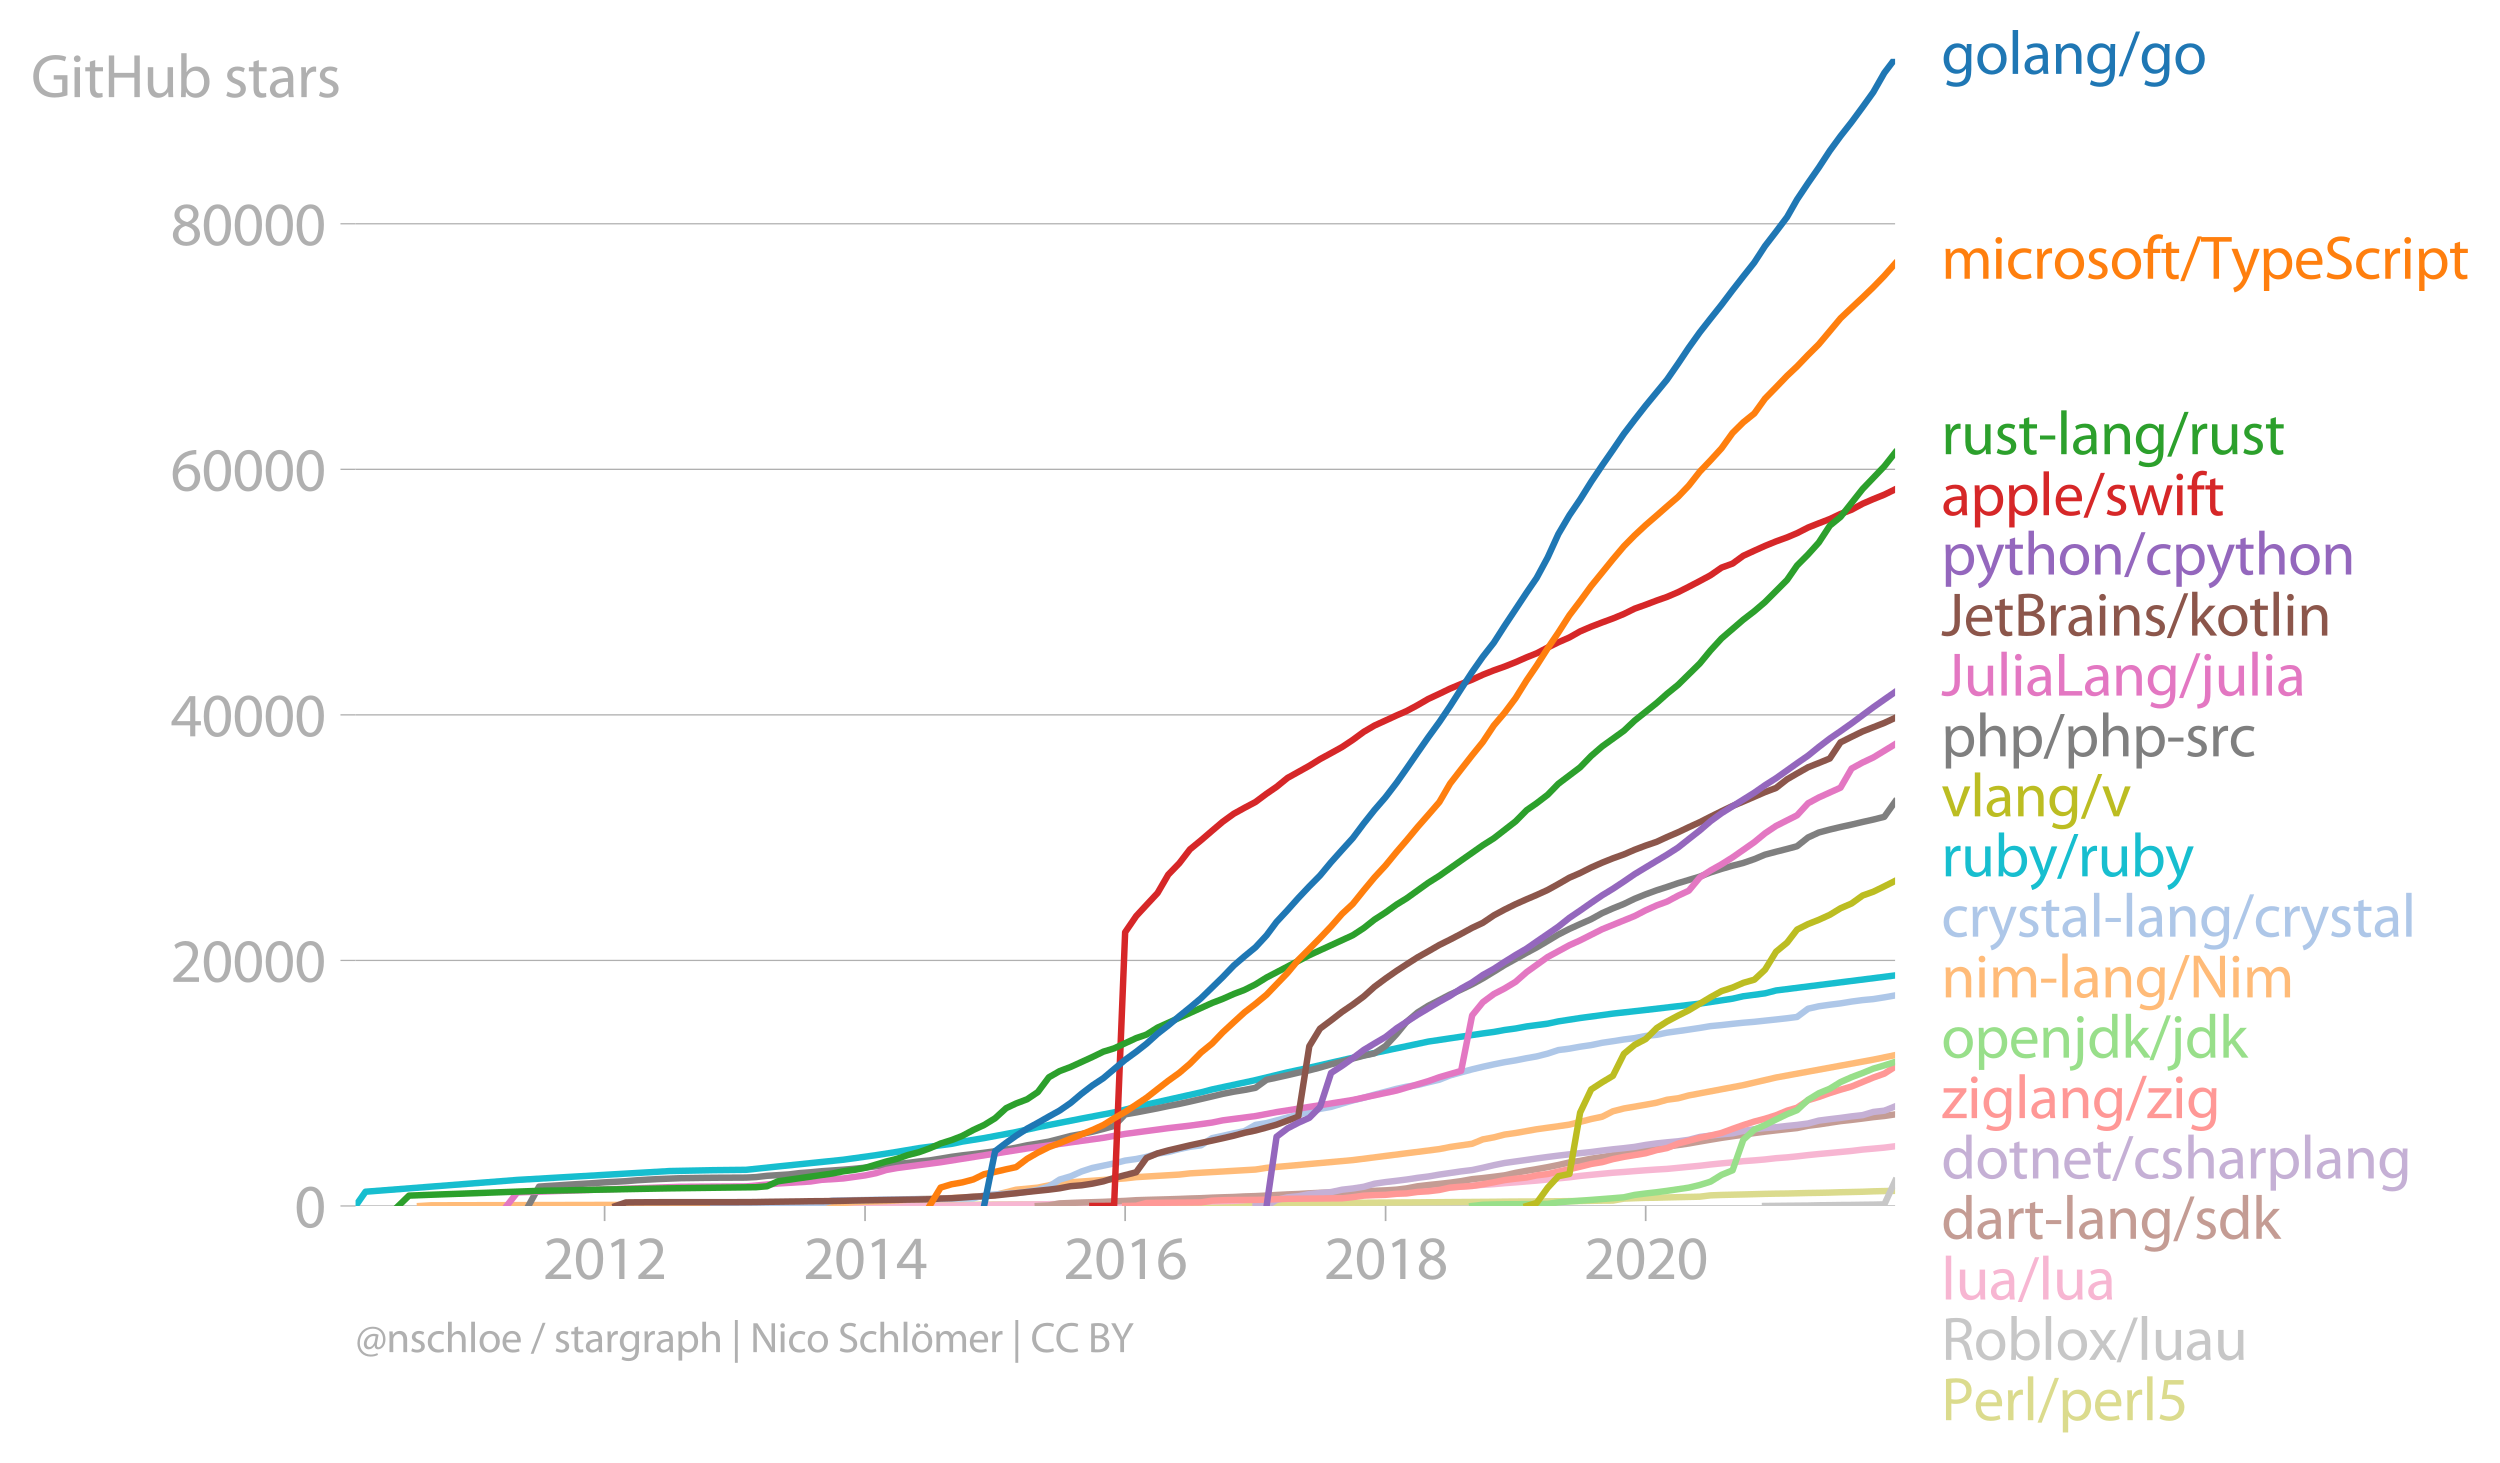 <svg xmlns:xlink="http://www.w3.org/1999/xlink" width="773.218" height="452.548" viewBox="0 0 579.914 339.411" xmlns="http://www.w3.org/2000/svg"><defs><style>*{stroke-linejoin:round;stroke-linecap:butt}</style></defs><g id="figure_1"><path d="M0 339.411h579.914V0H0v339.411z" style="fill:none" id="patch_1"/><g id="axes_1"><path d="M82.476 279.745h357.12V13.633H82.476v266.112z" style="fill:none" id="patch_2"/><g id="matplotlib.axis_1"><g id="xtick_1"><g id="line2d_1"><defs><path id="m23259a6dbc" d="M0 0v3.5" style="stroke:#b0b0b0;stroke-width:.4"/></defs><use xlink:href="#m23259a6dbc" x="140.247" y="279.745" style="fill:#b0b0b0;stroke:#b0b0b0;stroke-width:.4"/></g><g style="fill:#b0b0b0" transform="matrix(.14 0 0 -.14 125.884 296.685)" id="text_1"><defs><path id="MyriadPro-Regular-32" d="M2944 0v467H1075v13l333 307c877 845 1434 1466 1434 2234 0 595-378 1209-1274 1209-480 0-890-179-1178-422l180-397c192 160 505 352 883 352 621 0 825-390 825-813-6-627-486-1164-1548-2176L288 346V0h2656z" transform="scale(.016)"/><path id="MyriadPro-Regular-30" d="M1677 4230c-845 0-1447-768-1447-2163C243 691 794-70 1606-70c922 0 1447 780 1447 2195 0 1325-499 2105-1376 2105zm-32-435c582 0 845-672 845-1696 0-1062-276-1734-852-1734-512 0-844 614-844 1696 0 1133 358 1734 851 1734z" transform="scale(.016)"/><path id="MyriadPro-Regular-31" d="M1510 0h544v4160h-480l-908-486 108-429 724 390h12V0z" transform="scale(.016)"/></defs><use xlink:href="#MyriadPro-Regular-32"/><use xlink:href="#MyriadPro-Regular-30" x="51.3"/><use xlink:href="#MyriadPro-Regular-31" x="102.6"/><use xlink:href="#MyriadPro-Regular-32" x="153.9"/></g></g><g id="xtick_2"><use xlink:href="#m23259a6dbc" x="200.662" y="279.745" style="fill:#b0b0b0;stroke:#b0b0b0;stroke-width:.4" id="line2d_2"/><g style="fill:#b0b0b0" transform="matrix(.14 0 0 -.14 186.3 296.685)" id="text_2"><defs><path id="MyriadPro-Regular-34" d="M2560 0v1133h582v441h-582v2586h-608L96 1504v-371h1933V0h531zM666 1574v13l1017 1415c115 192 218 371 346 614h19c-13-218-19-435-19-653V1574H666z" transform="scale(.016)"/></defs><use xlink:href="#MyriadPro-Regular-32"/><use xlink:href="#MyriadPro-Regular-30" x="51.3"/><use xlink:href="#MyriadPro-Regular-31" x="102.6"/><use xlink:href="#MyriadPro-Regular-34" x="153.9"/></g></g><g id="xtick_3"><use xlink:href="#m23259a6dbc" x="260.995" y="279.745" style="fill:#b0b0b0;stroke:#b0b0b0;stroke-width:.4" id="line2d_3"/><g style="fill:#b0b0b0" transform="matrix(.14 0 0 -.14 246.632 296.685)" id="text_3"><defs><path id="MyriadPro-Regular-36" d="M2662 4224c-102 0-243-6-409-32-525-64-986-275-1331-614-410-410-704-1056-704-1876C218 621 800-70 1690-70c864 0 1382 704 1382 1465 0 813-518 1344-1254 1344-461 0-807-217-1005-480h-19c96 685 563 1331 1446 1479 160 25 307 32 422 25v461zM1690 365c-589 0-903 505-916 1190 0 103 26 186 64 250 154 301 468 512 807 512 518 0 857-359 857-954s-326-998-806-998h-6z" transform="scale(.016)"/></defs><use xlink:href="#MyriadPro-Regular-32"/><use xlink:href="#MyriadPro-Regular-30" x="51.3"/><use xlink:href="#MyriadPro-Regular-31" x="102.6"/><use xlink:href="#MyriadPro-Regular-36" x="153.9"/></g></g><g id="xtick_4"><use xlink:href="#m23259a6dbc" x="321.41" y="279.745" style="fill:#b0b0b0;stroke:#b0b0b0;stroke-width:.4" id="line2d_4"/><g style="fill:#b0b0b0" transform="matrix(.14 0 0 -.14 307.047 296.685)" id="text_4"><defs><path id="MyriadPro-Regular-38" d="M1062 2170c-512-218-825-589-825-1114C237 448 762-70 1632-70c794 0 1414 486 1414 1209 0 506-320 871-838 1075v20c512 243 685 620 685 972 0 519-403 1024-1210 1024-729 0-1286-448-1286-1107 0-358 198-717 659-934l6-19zm583-1831c-531 0-851 371-832 794 0 397 262 717 749 857 563-160 915-403 915-908 0-423-327-743-832-743zm6 3488c506 0 704-345 704-678 0-378-275-634-633-755-480 128-794 352-794 768 0 358 256 665 723 665z" transform="scale(.016)"/></defs><use xlink:href="#MyriadPro-Regular-32"/><use xlink:href="#MyriadPro-Regular-30" x="51.3"/><use xlink:href="#MyriadPro-Regular-31" x="102.6"/><use xlink:href="#MyriadPro-Regular-38" x="153.9"/></g></g><g id="xtick_5"><use xlink:href="#m23259a6dbc" x="381.743" y="279.745" style="fill:#b0b0b0;stroke:#b0b0b0;stroke-width:.4" id="line2d_5"/><g style="fill:#b0b0b0" transform="matrix(.14 0 0 -.14 367.38 296.685)" id="text_5"><use xlink:href="#MyriadPro-Regular-32"/><use xlink:href="#MyriadPro-Regular-30" x="51.3"/><use xlink:href="#MyriadPro-Regular-32" x="102.6"/><use xlink:href="#MyriadPro-Regular-30" x="153.9"/></g></g></g><g id="matplotlib.axis_2"><g id="ytick_1"><path d="M82.476 279.745h357.12" clip-path="url(#pd5b110e4cf)" style="fill:none;stroke:#b0b0b0;stroke-width:.3;stroke-linecap:square" id="line2d_6"/><g id="line2d_7"><defs><path id="m73205bfef0" d="M0 0h-3.5" style="stroke:#b0b0b0;stroke-width:.3"/></defs><use xlink:href="#m73205bfef0" x="82.476" y="279.745" style="fill:#b0b0b0;stroke:#b0b0b0;stroke-width:.3"/></g><use xlink:href="#MyriadPro-Regular-30" style="fill:#b0b0b0" transform="matrix(.14 0 0 -.14 68.295 284.715)" id="text_6"/></g><g id="ytick_2"><path d="M82.476 222.786h357.12" clip-path="url(#pd5b110e4cf)" style="fill:none;stroke:#b0b0b0;stroke-width:.3;stroke-linecap:square" id="line2d_8"/><use xlink:href="#m73205bfef0" x="82.476" y="222.786" style="fill:#b0b0b0;stroke:#b0b0b0;stroke-width:.3" id="line2d_9"/><g style="fill:#b0b0b0" transform="matrix(.14 0 0 -.14 39.568 227.756)" id="text_7"><use xlink:href="#MyriadPro-Regular-32"/><use xlink:href="#MyriadPro-Regular-30" x="51.3"/><use xlink:href="#MyriadPro-Regular-30" x="102.6"/><use xlink:href="#MyriadPro-Regular-30" x="153.9"/><use xlink:href="#MyriadPro-Regular-30" x="205.2"/></g></g><g id="ytick_3"><path d="M82.476 165.826h357.12" clip-path="url(#pd5b110e4cf)" style="fill:none;stroke:#b0b0b0;stroke-width:.3;stroke-linecap:square" id="line2d_10"/><use xlink:href="#m73205bfef0" x="82.476" y="165.826" style="fill:#b0b0b0;stroke:#b0b0b0;stroke-width:.3" id="line2d_11"/><g style="fill:#b0b0b0" transform="matrix(.14 0 0 -.14 39.568 170.796)" id="text_8"><use xlink:href="#MyriadPro-Regular-34"/><use xlink:href="#MyriadPro-Regular-30" x="51.3"/><use xlink:href="#MyriadPro-Regular-30" x="102.6"/><use xlink:href="#MyriadPro-Regular-30" x="153.9"/><use xlink:href="#MyriadPro-Regular-30" x="205.2"/></g></g><g id="ytick_4"><path d="M82.476 108.867h357.12" clip-path="url(#pd5b110e4cf)" style="fill:none;stroke:#b0b0b0;stroke-width:.3;stroke-linecap:square" id="line2d_12"/><use xlink:href="#m73205bfef0" x="82.476" y="108.867" style="fill:#b0b0b0;stroke:#b0b0b0;stroke-width:.3" id="line2d_13"/><g style="fill:#b0b0b0" transform="matrix(.14 0 0 -.14 39.568 113.837)" id="text_9"><use xlink:href="#MyriadPro-Regular-36"/><use xlink:href="#MyriadPro-Regular-30" x="51.3"/><use xlink:href="#MyriadPro-Regular-30" x="102.6"/><use xlink:href="#MyriadPro-Regular-30" x="153.9"/><use xlink:href="#MyriadPro-Regular-30" x="205.2"/></g></g><g id="ytick_5"><path d="M82.476 51.907h357.12" clip-path="url(#pd5b110e4cf)" style="fill:none;stroke:#b0b0b0;stroke-width:.3;stroke-linecap:square" id="line2d_14"/><use xlink:href="#m73205bfef0" x="82.476" y="51.907" style="fill:#b0b0b0;stroke:#b0b0b0;stroke-width:.3" id="line2d_15"/><g style="fill:#b0b0b0" transform="matrix(.14 0 0 -.14 39.568 56.877)" id="text_10"><use xlink:href="#MyriadPro-Regular-38"/><use xlink:href="#MyriadPro-Regular-30" x="51.3"/><use xlink:href="#MyriadPro-Regular-30" x="102.6"/><use xlink:href="#MyriadPro-Regular-30" x="153.9"/><use xlink:href="#MyriadPro-Regular-30" x="205.2"/></g></g><g style="fill:#b0b0b0" transform="matrix(.14 0 0 -.14 7.2 22.525)" id="text_11"><defs><path id="MyriadPro-Regular-47" d="M3770 2266H2349v-448h877V531c-128-64-378-115-743-115-1005 0-1664 646-1664 1741 0 1081 685 1734 1735 1734 435 0 723-83 953-185l135 454c-186 90-576 198-1076 198-1446 0-2329-940-2336-2227 0-672 231-1248 602-1606 422-403 960-570 1613-570 582 0 1075 147 1325 237v2074z" transform="scale(.016)"/><path id="MyriadPro-Regular-69" d="M1030 0v3098H467V0h563zM749 4320c-205 0-352-154-352-352 0-192 141-346 339-346 224 0 365 154 358 346 0 198-134 352-345 352z" transform="scale(.016)"/><path id="MyriadPro-Regular-74" d="M595 3667v-569H115v-429h480V979c0-365 58-640 218-806C947 19 1158-70 1421-70c217 0 390 38 499 83l-26 422c-83-25-172-38-326-38-314 0-422 217-422 601v1671h806v429h-806v742l-551-173z" transform="scale(.016)"/><path id="MyriadPro-Regular-48" d="M486 4314V0h557v2022h2087V0h563v4314h-563V2509H1043v1805H486z" transform="scale(.016)"/><path id="MyriadPro-Regular-75" d="M3059 3098h-563V1197c0-103-19-205-51-288-103-250-365-512-743-512-512 0-691 397-691 985v1716H448V1286C448 198 1030-70 1517-70c550 0 877 326 1024 576h13l32-506h499c-19 243-26 525-26 845v2253z" transform="scale(.016)"/><path id="MyriadPro-Regular-62" d="M467 800c0-275-13-589-25-800h486l26 512h19c230-410 589-582 1037-582 691 0 1388 550 1388 1657 7 941-537 1581-1305 1581-499 0-858-224-1056-570h-13v1946H467V800zm557 998c0 90 19 167 32 231 115 429 474 691 858 691 601 0 921-531 921-1152 0-710-352-1190-941-1190-409 0-736 268-844 659-13 64-26 134-26 205v556z" transform="scale(.016)"/><path id="MyriadPro-Regular-73" d="M250 147C467 19 781-70 1120-70c736 0 1158 390 1158 934 0 461-275 730-812 934-404 154-589 269-589 525 0 231 185 423 518 423 288 0 512-103 634-180l141 410c-173 102-448 192-762 192-666 0-1069-410-1069-909 0-371 263-678 819-877 416-153 576-300 576-569 0-256-192-461-601-461-282 0-576 115-743 224L250 147z" transform="scale(.016)"/><path id="MyriadPro-Regular-61" d="M2643 1901c0 621-230 1267-1177 1267-391 0-762-109-1018-275l128-371c218 140 518 230 806 230 634 0 704-461 704-717v-64C890 1978 224 1568 224 819c0-448 320-889 947-889 442 0 775 217 947 460h20l44-390h512c-38 211-51 474-51 742v1159zm-544-858c0-57-13-121-32-179-89-262-345-518-749-518-288 0-531 172-531 537 0 602 698 711 1312 698v-538z" transform="scale(.016)"/><path id="MyriadPro-Regular-72" d="M467 0h557v1651c0 96 13 186 26 263 76 422 358 723 755 723 77 0 134-7 192-19v531c-51 13-96 19-160 19-378 0-717-262-858-678h-25l-20 608H442c19-288 25-602 25-967V0z" transform="scale(.016)"/></defs><use xlink:href="#MyriadPro-Regular-47"/><use xlink:href="#MyriadPro-Regular-69" x="64.6"/><use xlink:href="#MyriadPro-Regular-74" x="88"/><use xlink:href="#MyriadPro-Regular-48" x="121.1"/><use xlink:href="#MyriadPro-Regular-75" x="186.3"/><use xlink:href="#MyriadPro-Regular-62" x="241.4"/><use xlink:href="#MyriadPro-Regular-20" x="298.3"/><use xlink:href="#MyriadPro-Regular-73" x="319.5"/><use xlink:href="#MyriadPro-Regular-74" x="359.1"/><use xlink:href="#MyriadPro-Regular-61" x="392.2"/><use xlink:href="#MyriadPro-Regular-72" x="440.4"/><use xlink:href="#MyriadPro-Regular-73" x="473.1"/></g></g><path d="m173.058 279.745 2.314-.025h12.645l2.562-.006h2.48l2.562-.063 2.48-.022 2.561-.003 2.562-.003 2.314-.014 2.563-.012 2.479-.005 2.562-.023 2.48-.043 2.562-.028 2.562-.026 2.479-.009 2.562-.01 2.48-.024 2.562-.005 2.562-.012 2.314-.014 2.562-.011 2.48-.015 2.561-.014 2.48-.043 2.562-.025 2.562-.014 2.48-.012 2.561-.008 2.48-.018 2.562-.022 2.562-.015 2.397-.02 2.562-.01 2.48-.012 2.561-.009 2.48-.025 2.562-.006 2.562-.02h2.48l2.561-.006 2.48-.005 2.562-.015 2.562-.005 2.314-.017 2.562-.003 2.48-.012 2.562-.008 2.48-.014 2.561-.012 2.562-.008h2.48l2.562-.012 2.48-.014 2.561-.02 2.562-.011 2.314-.015 2.563-.014 2.479-.031 2.562-.012 2.48-.025 2.562-.017 2.562-.017 2.48-.02 2.561-.017 2.48-.032 2.562-.02 2.562-.014 2.314-.008 2.562-.035 2.48-.014 2.561-.028 2.48-.015 2.562-.05 2.562-.04 2.48-.02 2.561-.454 2.48-.096 2.562-.086 2.562-.031 2.397-.066 2.562-.06 2.48-.056 2.561-.057 2.48-.305 2.562-.094 2.562-.06 2.48-.057 2.561-.065 2.48-.072 2.562-.05 2.562-.032 2.314-.054 2.562-.066 2.48-.037 2.562-.057 2.48-.08 2.561-.054 2.562-.06 2.48-.096 2.562-.063 2.48-.051" clip-path="url(#pd5b110e4cf)" style="fill:none;stroke:#dbdb8d;stroke-width:1.5;stroke-linecap:square" id="line2d_16"/><path d="m409.43 279.745 2.562-.028 2.562-.029 2.314-.02 2.562-.025 2.48-.06 2.562-.026 2.48-.037 2.561-.017 2.562-.042 2.48-.032 2.562-.057 2.48-5.41" clip-path="url(#pd5b110e4cf)" style="fill:none;stroke:#c7c7c7;stroke-width:1.5;stroke-linecap:square" id="line2d_17"/><path d="m160.413 279.745 2.48-.002h10.165l2.314-.006h10.084l2.561-.034 2.562-.006h2.48l2.562-.006 2.48-.003 2.561-.005 2.562-.003 2.314-.003 2.563-.003 2.479-.008 2.562-.003 2.48-.003 2.562-.009 2.562-.005 2.479-.009 2.562-.054 2.48-.048 2.562-.089 2.562-.017 2.314-.02 2.562-.02 2.48-.025 2.561-.032 2.48-.042 2.562-.023 2.562-.034 2.48-.012 2.561-.034 2.48-.042 2.562-.026 2.562-.097 2.397-.057 2.562-.054 2.48-.051 2.561-.066 2.48-.014 2.562-.054 2.562-.034 2.48-.054 2.561-.074 2.48-.174 2.562-.325 2.562-.185 2.314-.085 2.562-.097 2.48-.128 2.562-.097 2.48-.106 2.561-.102 2.562-.097 2.48-.134 2.562-.125 2.48-.117 2.561-.176 2.562-.228 2.314-.166 2.563-.187 2.479-.214 2.562-.2 2.48-.207 2.562-.166 2.562-.216 2.48-.188 2.561-.162 2.48-.22 2.562-.193 2.562-.225 2.314-.185 2.562-.257 2.48-.262 2.561-.247 2.48-.317 2.562-.253 2.562-.248 2.48-.236 2.561-.182 2.48-.2 2.562-.196 2.562-.174 2.397-.14 2.562-.245 2.48-.244 2.561-.237 2.48-.296 2.562-.26 2.562-.23 2.48-.282 2.561-.185 2.48-.214 2.562-.293 2.562-.19 2.314-.231 2.562-.297 2.48-.25 2.562-.234 2.48-.236 2.561-.245 2.562-.316 2.48-.217 2.562-.236 2.48-.313" clip-path="url(#pd5b110e4cf)" style="fill:none;stroke:#f7b6d2;stroke-width:1.5;stroke-linecap:square" id="line2d_18"/><g style="fill:#1f77b4" transform="matrix(.14 0 0 -.14 450.31 17.14)" id="text_12"><defs><path id="MyriadPro-Regular-67" d="M3110 2246c0 378 13 628 26 852h-493l-25-468h-13c-135 256-429 538-967 538-710 0-1395-595-1395-1645C243 666 794 13 1562 13c480 0 812 230 985 518h13V186c0-781-422-1082-998-1082-384 0-704 115-909 243l-141-429c250-166 659-256 1030-256 391 0 826 90 1127 372 301 268 441 704 441 1414v1798zm-556-928c0-96-13-204-45-300-122-359-435-576-781-576-608 0-915 505-915 1113 0 717 384 1171 921 1171 410 0 685-268 788-595 25-77 32-160 32-256v-557z" transform="scale(.016)"/><path id="MyriadPro-Regular-6f" d="M1779 3168c-857 0-1536-608-1536-1645C243 544 890-70 1728-70c749 0 1542 499 1542 1644 0 948-601 1594-1491 1594zm-13-422c666 0 928-666 928-1191 0-697-403-1203-940-1203-551 0-941 512-941 1190 0 589 288 1204 953 1204z" transform="scale(.016)"/><path id="MyriadPro-Regular-6c" d="M467 0h563v4544H467V0z" transform="scale(.016)"/><path id="MyriadPro-Regular-6e" d="M467 0h563v1862c0 96 13 192 39 263 96 313 384 576 755 576 531 0 717-416 717-915V0h563v1850c0 1062-666 1318-1094 1318-512 0-871-288-1024-582h-13l-32 512H442c19-256 25-519 25-839V0z" transform="scale(.016)"/><path id="MyriadPro-Regular-2f" d="m422-256 1792 4640h-435L-6-256h428z" transform="scale(.016)"/></defs><use xlink:href="#MyriadPro-Regular-67"/><use xlink:href="#MyriadPro-Regular-6f" x="55.9"/><use xlink:href="#MyriadPro-Regular-6c" x="110.8"/><use xlink:href="#MyriadPro-Regular-61" x="134.4"/><use xlink:href="#MyriadPro-Regular-6e" x="182.6"/><use xlink:href="#MyriadPro-Regular-67" x="238.1"/><use xlink:href="#MyriadPro-Regular-2f" x="294"/><use xlink:href="#MyriadPro-Regular-67" x="328.3"/><use xlink:href="#MyriadPro-Regular-6f" x="384.2"/></g><g style="fill:#ff7f0e" transform="matrix(.14 0 0 -.14 450.31 64.66)" id="text_13"><defs><path id="MyriadPro-Regular-6d" d="M467 0h551v1869c0 96 12 192 44 275 90 282 346 563 698 563 429 0 646-358 646-851V0h551v1914c0 102 19 204 45 281 96 275 345 512 665 512 455 0 672-358 672-953V0h551v1824c0 1075-608 1344-1018 1344-294 0-499-77-685-218-128-96-249-230-345-403h-13c-135 365-455 621-877 621-512 0-800-275-973-570h-19l-26 500H442c19-256 25-519 25-839V0z" transform="scale(.016)"/><path id="MyriadPro-Regular-63" d="M2579 538c-160-71-371-154-691-154-614 0-1075 442-1075 1158 0 647 384 1172 1094 1172 307 0 519-71 653-148l128 436c-154 76-448 160-781 160-1011 0-1664-692-1664-1645C243 570 851-70 1786-70c416 0 742 108 889 185l-96 423z" transform="scale(.016)"/><path id="MyriadPro-Regular-66" d="M1082 0v2669h748v429h-748v166c0 474 121 896 601 896 160 0 275-32 359-70l76 435c-108 45-281 89-480 89-262 0-544-83-755-288-262-249-358-646-358-1081v-147H90v-429h435V0h557z" transform="scale(.016)"/><path id="MyriadPro-Regular-54" d="M1306 0h563v3840h1318v474H-6v-474h1312V0z" transform="scale(.016)"/><path id="MyriadPro-Regular-79" d="M58 3098 1203 243c26-70 39-115 39-147s-20-77-45-134c-128-288-320-506-474-628-166-140-352-230-493-275l141-473c141 25 416 121 691 364 384 333 660 877 1063 1940l845 2208h-596l-614-1818c-77-224-141-461-198-646h-13c-51 185-128 428-199 633L672 3098H58z" transform="scale(.016)"/><path id="MyriadPro-Regular-70" d="M467-1267h557V416h13c185-307 544-486 953-486 730 0 1408 550 1408 1664 0 940-563 1574-1312 1574-505 0-870-224-1100-602h-13l-26 532H442c12-295 25-615 25-1012v-3353zm557 3059c0 77 19 160 38 230 109 423 468 698 852 698 595 0 921-531 921-1152 0-710-345-1197-941-1197-403 0-742 269-844 659-13 71-26 148-26 231v531z" transform="scale(.016)"/><path id="MyriadPro-Regular-65" d="M2957 1446c6 58 19 148 19 263 0 569-269 1459-1280 1459-902 0-1453-736-1453-1670C243 563 813-70 1766-70c493 0 832 108 1031 198l-96 403c-211-89-455-160-858-160-563 0-1049 314-1062 1075h2176zM787 1850c45 390 295 915 864 915 634 0 787-557 781-915H787z" transform="scale(.016)"/><path id="MyriadPro-Regular-53" d="M269 211C499 58 954-70 1370-70c1017 0 1510 582 1510 1248 0 633-371 985-1101 1267-595 230-857 429-857 832 0 294 224 646 812 646 391 0 679-128 820-205l153 455c-192 109-512 211-953 211-839 0-1396-499-1396-1171 0-608 436-973 1140-1223 582-224 812-454 812-857 0-435-332-736-902-736-384 0-749 128-998 281L269 211z" transform="scale(.016)"/></defs><use xlink:href="#MyriadPro-Regular-6d"/><use xlink:href="#MyriadPro-Regular-69" x="83.4"/><use xlink:href="#MyriadPro-Regular-63" x="106.8"/><use xlink:href="#MyriadPro-Regular-72" x="151.6"/><use xlink:href="#MyriadPro-Regular-6f" x="184.3"/><use xlink:href="#MyriadPro-Regular-73" x="239.2"/><use xlink:href="#MyriadPro-Regular-6f" x="278.8"/><use xlink:href="#MyriadPro-Regular-66" x="333.7"/><use xlink:href="#MyriadPro-Regular-74" x="362.9"/><use xlink:href="#MyriadPro-Regular-2f" x="396"/><use xlink:href="#MyriadPro-Regular-54" x="430.3"/><use xlink:href="#MyriadPro-Regular-79" x="480"/><use xlink:href="#MyriadPro-Regular-70" x="527.1"/><use xlink:href="#MyriadPro-Regular-65" x="584"/><use xlink:href="#MyriadPro-Regular-53" x="634.1"/><use xlink:href="#MyriadPro-Regular-63" x="683.4"/><use xlink:href="#MyriadPro-Regular-72" x="728.2"/><use xlink:href="#MyriadPro-Regular-69" x="760.9"/><use xlink:href="#MyriadPro-Regular-70" x="784.3"/><use xlink:href="#MyriadPro-Regular-74" x="841.2"/></g><g style="fill:#2ca02c" transform="matrix(.14 0 0 -.14 450.31 105.362)" id="text_14"><defs><path id="MyriadPro-Regular-2d" d="M192 1939v-416h1581v416H192z" transform="scale(.016)"/></defs><use xlink:href="#MyriadPro-Regular-72"/><use xlink:href="#MyriadPro-Regular-75" x="32.7"/><use xlink:href="#MyriadPro-Regular-73" x="87.8"/><use xlink:href="#MyriadPro-Regular-74" x="127.4"/><use xlink:href="#MyriadPro-Regular-2d" x="160.5"/><use xlink:href="#MyriadPro-Regular-6c" x="191.2"/><use xlink:href="#MyriadPro-Regular-61" x="214.8"/><use xlink:href="#MyriadPro-Regular-6e" x="263"/><use xlink:href="#MyriadPro-Regular-67" x="318.5"/><use xlink:href="#MyriadPro-Regular-2f" x="374.4"/><use xlink:href="#MyriadPro-Regular-72" x="408.7"/><use xlink:href="#MyriadPro-Regular-75" x="441.4"/><use xlink:href="#MyriadPro-Regular-73" x="496.5"/><use xlink:href="#MyriadPro-Regular-74" x="536.1"/></g><g style="fill:#d62728" transform="matrix(.14 0 0 -.14 450.31 119.516)" id="text_15"><defs><path id="MyriadPro-Regular-77" d="M115 3098 1050 0h512l499 1472c109 333 205 653 281 1024h13c77-365 167-672 275-1018L3104 0h512l998 3098h-556l-442-1556c-102-364-186-691-237-1004h-19c-70 313-160 640-275 1011l-480 1549h-474l-505-1575c-103-339-205-672-276-985h-19c-57 320-141 640-230 985L691 3098H115z" transform="scale(.016)"/></defs><use xlink:href="#MyriadPro-Regular-61"/><use xlink:href="#MyriadPro-Regular-70" x="48.2"/><use xlink:href="#MyriadPro-Regular-70" x="105.1"/><use xlink:href="#MyriadPro-Regular-6c" x="162"/><use xlink:href="#MyriadPro-Regular-65" x="185.6"/><use xlink:href="#MyriadPro-Regular-2f" x="235.7"/><use xlink:href="#MyriadPro-Regular-73" x="270"/><use xlink:href="#MyriadPro-Regular-77" x="309.6"/><use xlink:href="#MyriadPro-Regular-69" x="383.2"/><use xlink:href="#MyriadPro-Regular-66" x="406.6"/><use xlink:href="#MyriadPro-Regular-74" x="435.8"/></g><g style="fill:#9467bd" transform="matrix(.14 0 0 -.14 450.31 133.279)" id="text_16"><defs><path id="MyriadPro-Regular-68" d="M467 0h563v1869c0 109 7 192 39 269 102 307 390 563 755 563 531 0 717-423 717-922V0h563v1843c0 1069-666 1325-1082 1325-211 0-409-64-576-160-172-96-313-237-403-397h-13v1933H467V0z" transform="scale(.016)"/></defs><use xlink:href="#MyriadPro-Regular-70"/><use xlink:href="#MyriadPro-Regular-79" x="56.9"/><use xlink:href="#MyriadPro-Regular-74" x="104"/><use xlink:href="#MyriadPro-Regular-68" x="137.1"/><use xlink:href="#MyriadPro-Regular-6f" x="192.6"/><use xlink:href="#MyriadPro-Regular-6e" x="247.5"/><use xlink:href="#MyriadPro-Regular-2f" x="303"/><use xlink:href="#MyriadPro-Regular-63" x="337.3"/><use xlink:href="#MyriadPro-Regular-70" x="382.1"/><use xlink:href="#MyriadPro-Regular-79" x="439"/><use xlink:href="#MyriadPro-Regular-74" x="486.1"/><use xlink:href="#MyriadPro-Regular-68" x="519.2"/><use xlink:href="#MyriadPro-Regular-6f" x="574.7"/><use xlink:href="#MyriadPro-Regular-6e" x="629.6"/></g><g style="fill:#8c564b" transform="matrix(.14 0 0 -.14 450.31 147.44)" id="text_17"><defs><path id="MyriadPro-Regular-4a" d="M1370 1472c0-845-295-1069-794-1069-186 0-352 39-467 83L26 32C166-26 416-70 621-70c742 0 1305 352 1305 1497v2887h-556V1472z" transform="scale(.016)"/><path id="MyriadPro-Regular-42" d="M486 13c186-26 480-51 864-51 704 0 1191 128 1492 403 217 211 364 493 364 864 0 640-480 979-889 1081v13c454 167 729 531 729 947 0 340-134 596-358 762-269 218-627 314-1184 314-390 0-774-39-1018-90V13zm557 3865c90 20 237 39 493 39 563 0 947-199 947-704 0-416-345-723-934-723h-506v1388zm0-1811h461c608 0 1114-243 1114-832 0-627-532-838-1108-838-198 0-358 6-467 25v1645z" transform="scale(.016)"/><path id="MyriadPro-Regular-6b" d="M1024 4544H467V0h557v1165l288 320L2381 0h685L1702 1824l1197 1274h-678l-909-1069c-90-109-198-243-275-352h-13v2867z" transform="scale(.016)"/></defs><use xlink:href="#MyriadPro-Regular-4a"/><use xlink:href="#MyriadPro-Regular-65" x="37"/><use xlink:href="#MyriadPro-Regular-74" x="87.1"/><use xlink:href="#MyriadPro-Regular-42" x="120.2"/><use xlink:href="#MyriadPro-Regular-72" x="174.4"/><use xlink:href="#MyriadPro-Regular-61" x="207.1"/><use xlink:href="#MyriadPro-Regular-69" x="255.3"/><use xlink:href="#MyriadPro-Regular-6e" x="278.7"/><use xlink:href="#MyriadPro-Regular-73" x="334.2"/><use xlink:href="#MyriadPro-Regular-2f" x="373.8"/><use xlink:href="#MyriadPro-Regular-6b" x="408.1"/><use xlink:href="#MyriadPro-Regular-6f" x="455"/><use xlink:href="#MyriadPro-Regular-74" x="509.9"/><use xlink:href="#MyriadPro-Regular-6c" x="543"/><use xlink:href="#MyriadPro-Regular-69" x="566.6"/><use xlink:href="#MyriadPro-Regular-6e" x="590"/></g><g style="fill:#e377c2" transform="matrix(.14 0 0 -.14 450.31 161.349)" id="text_18"><defs><path id="MyriadPro-Regular-4c" d="M486 0h2400v467H1043v3847H486V0z" transform="scale(.016)"/><path id="MyriadPro-Regular-6a" d="M-230-1350c300 0 710 102 960 352 275 281 371 672 371 1273v2823H538V493c0-743-58-992-212-1165C192-819-32-890-288-909l58-441zM826 4320c-212 0-359-154-359-352 0-186 135-346 346-346 224 0 358 160 352 346 0 198-135 352-339 352z" transform="scale(.016)"/></defs><use xlink:href="#MyriadPro-Regular-4a"/><use xlink:href="#MyriadPro-Regular-75" x="37"/><use xlink:href="#MyriadPro-Regular-6c" x="92.1"/><use xlink:href="#MyriadPro-Regular-69" x="115.7"/><use xlink:href="#MyriadPro-Regular-61" x="139.1"/><use xlink:href="#MyriadPro-Regular-4c" x="187.3"/><use xlink:href="#MyriadPro-Regular-61" x="234.5"/><use xlink:href="#MyriadPro-Regular-6e" x="282.7"/><use xlink:href="#MyriadPro-Regular-67" x="338.2"/><use xlink:href="#MyriadPro-Regular-2f" x="394.1"/><use xlink:href="#MyriadPro-Regular-6a" x="428.4"/><use xlink:href="#MyriadPro-Regular-75" x="452.7"/><use xlink:href="#MyriadPro-Regular-6c" x="507.8"/><use xlink:href="#MyriadPro-Regular-69" x="531.4"/><use xlink:href="#MyriadPro-Regular-61" x="554.8"/></g><g style="fill:#7f7f7f" transform="matrix(.14 0 0 -.14 450.31 175.44)" id="text_19"><use xlink:href="#MyriadPro-Regular-70"/><use xlink:href="#MyriadPro-Regular-68" x="56.9"/><use xlink:href="#MyriadPro-Regular-70" x="112.4"/><use xlink:href="#MyriadPro-Regular-2f" x="169.3"/><use xlink:href="#MyriadPro-Regular-70" x="203.6"/><use xlink:href="#MyriadPro-Regular-68" x="260.5"/><use xlink:href="#MyriadPro-Regular-70" x="316"/><use xlink:href="#MyriadPro-Regular-2d" x="372.9"/><use xlink:href="#MyriadPro-Regular-73" x="403.6"/><use xlink:href="#MyriadPro-Regular-72" x="443.2"/><use xlink:href="#MyriadPro-Regular-63" x="475.9"/></g><g style="fill:#bcbd22" transform="matrix(.14 0 0 -.14 450.31 189.362)" id="text_20"><defs><path id="MyriadPro-Regular-76" d="M83 3098 1261 0h537l1216 3098h-588l-602-1741c-102-282-192-538-262-794h-20c-64 256-147 512-249 794L685 3098H83z" transform="scale(.016)"/></defs><use xlink:href="#MyriadPro-Regular-76"/><use xlink:href="#MyriadPro-Regular-6c" x="48.1"/><use xlink:href="#MyriadPro-Regular-61" x="71.7"/><use xlink:href="#MyriadPro-Regular-6e" x="119.9"/><use xlink:href="#MyriadPro-Regular-67" x="175.4"/><use xlink:href="#MyriadPro-Regular-2f" x="231.3"/><use xlink:href="#MyriadPro-Regular-76" x="265.6"/></g><g style="fill:#17becf" transform="matrix(.14 0 0 -.14 450.31 203.279)" id="text_21"><use xlink:href="#MyriadPro-Regular-72"/><use xlink:href="#MyriadPro-Regular-75" x="32.7"/><use xlink:href="#MyriadPro-Regular-62" x="87.8"/><use xlink:href="#MyriadPro-Regular-79" x="144.7"/><use xlink:href="#MyriadPro-Regular-2f" x="191.8"/><use xlink:href="#MyriadPro-Regular-72" x="226.1"/><use xlink:href="#MyriadPro-Regular-75" x="258.8"/><use xlink:href="#MyriadPro-Regular-62" x="313.9"/><use xlink:href="#MyriadPro-Regular-79" x="370.8"/></g><g style="fill:#aec7e8" transform="matrix(.14 0 0 -.14 450.31 217.279)" id="text_22"><use xlink:href="#MyriadPro-Regular-63"/><use xlink:href="#MyriadPro-Regular-72" x="44.8"/><use xlink:href="#MyriadPro-Regular-79" x="77.5"/><use xlink:href="#MyriadPro-Regular-73" x="124.6"/><use xlink:href="#MyriadPro-Regular-74" x="164.2"/><use xlink:href="#MyriadPro-Regular-61" x="197.3"/><use xlink:href="#MyriadPro-Regular-6c" x="245.5"/><use xlink:href="#MyriadPro-Regular-2d" x="269.1"/><use xlink:href="#MyriadPro-Regular-6c" x="299.8"/><use xlink:href="#MyriadPro-Regular-61" x="323.4"/><use xlink:href="#MyriadPro-Regular-6e" x="371.6"/><use xlink:href="#MyriadPro-Regular-67" x="427.1"/><use xlink:href="#MyriadPro-Regular-2f" x="483"/><use xlink:href="#MyriadPro-Regular-63" x="517.3"/><use xlink:href="#MyriadPro-Regular-72" x="562.1"/><use xlink:href="#MyriadPro-Regular-79" x="594.8"/><use xlink:href="#MyriadPro-Regular-73" x="641.9"/><use xlink:href="#MyriadPro-Regular-74" x="681.5"/><use xlink:href="#MyriadPro-Regular-61" x="714.6"/><use xlink:href="#MyriadPro-Regular-6c" x="762.8"/></g><g style="fill:#ffbb78" transform="matrix(.14 0 0 -.14 450.31 231.362)" id="text_23"><defs><path id="MyriadPro-Regular-4e" d="M1011 0v1843c0 717-13 1235-45 1779l20 7c217-467 505-960 806-1440L3162 0h563v4314h-525V2509c0-672 13-1197 64-1773l-13-6c-205 441-454 896-774 1401L1094 4314H486V0h525z" transform="scale(.016)"/></defs><use xlink:href="#MyriadPro-Regular-6e"/><use xlink:href="#MyriadPro-Regular-69" x="55.5"/><use xlink:href="#MyriadPro-Regular-6d" x="78.9"/><use xlink:href="#MyriadPro-Regular-2d" x="162.3"/><use xlink:href="#MyriadPro-Regular-6c" x="193"/><use xlink:href="#MyriadPro-Regular-61" x="216.6"/><use xlink:href="#MyriadPro-Regular-6e" x="264.8"/><use xlink:href="#MyriadPro-Regular-67" x="320.3"/><use xlink:href="#MyriadPro-Regular-2f" x="376.2"/><use xlink:href="#MyriadPro-Regular-4e" x="410.5"/><use xlink:href="#MyriadPro-Regular-69" x="476.3"/><use xlink:href="#MyriadPro-Regular-6d" x="499.7"/></g><g style="fill:#98df8a" transform="matrix(.14 0 0 -.14 450.31 245.349)" id="text_24"><defs><path id="MyriadPro-Regular-64" d="M2579 4544V2694h-13c-140 250-460 474-934 474-755 0-1395-634-1389-1664C243 563 819-70 1568-70c506 0 883 262 1056 608h13l25-538h506c-19 211-26 525-26 800v3744h-563zm0-3245c0-89-6-166-25-243-103-422-448-672-826-672-608 0-915 518-915 1146 0 684 345 1196 928 1196 422 0 729-294 813-652 19-71 25-167 25-237v-538z" transform="scale(.016)"/></defs><use xlink:href="#MyriadPro-Regular-6f"/><use xlink:href="#MyriadPro-Regular-70" x="54.9"/><use xlink:href="#MyriadPro-Regular-65" x="111.8"/><use xlink:href="#MyriadPro-Regular-6e" x="161.9"/><use xlink:href="#MyriadPro-Regular-6a" x="217.4"/><use xlink:href="#MyriadPro-Regular-64" x="241.7"/><use xlink:href="#MyriadPro-Regular-6b" x="298.1"/><use xlink:href="#MyriadPro-Regular-2f" x="345"/><use xlink:href="#MyriadPro-Regular-6a" x="379.3"/><use xlink:href="#MyriadPro-Regular-64" x="403.6"/><use xlink:href="#MyriadPro-Regular-6b" x="460"/></g><g style="fill:#ff9896" transform="matrix(.14 0 0 -.14 450.31 259.362)" id="text_25"><defs><path id="MyriadPro-Regular-7a" d="M115 0h2515v448H819v13c141 160 269 313 397 486l1382 1799 7 352H243v-455h1677v-13c-141-166-269-313-403-480L115 326V0z" transform="scale(.016)"/></defs><use xlink:href="#MyriadPro-Regular-7a"/><use xlink:href="#MyriadPro-Regular-69" x="42.8"/><use xlink:href="#MyriadPro-Regular-67" x="66.2"/><use xlink:href="#MyriadPro-Regular-6c" x="122.1"/><use xlink:href="#MyriadPro-Regular-61" x="145.7"/><use xlink:href="#MyriadPro-Regular-6e" x="193.9"/><use xlink:href="#MyriadPro-Regular-67" x="249.4"/><use xlink:href="#MyriadPro-Regular-2f" x="305.3"/><use xlink:href="#MyriadPro-Regular-7a" x="339.6"/><use xlink:href="#MyriadPro-Regular-69" x="382.4"/><use xlink:href="#MyriadPro-Regular-67" x="405.8"/></g><g style="fill:#c5b0d5" transform="matrix(.14 0 0 -.14 450.31 273.362)" id="text_26"><use xlink:href="#MyriadPro-Regular-64"/><use xlink:href="#MyriadPro-Regular-6f" x="56.4"/><use xlink:href="#MyriadPro-Regular-74" x="111.3"/><use xlink:href="#MyriadPro-Regular-6e" x="144.4"/><use xlink:href="#MyriadPro-Regular-65" x="199.9"/><use xlink:href="#MyriadPro-Regular-74" x="250"/><use xlink:href="#MyriadPro-Regular-2f" x="283.1"/><use xlink:href="#MyriadPro-Regular-63" x="317.4"/><use xlink:href="#MyriadPro-Regular-73" x="362.2"/><use xlink:href="#MyriadPro-Regular-68" x="401.8"/><use xlink:href="#MyriadPro-Regular-61" x="457.3"/><use xlink:href="#MyriadPro-Regular-72" x="505.5"/><use xlink:href="#MyriadPro-Regular-70" x="538.2"/><use xlink:href="#MyriadPro-Regular-6c" x="595.1"/><use xlink:href="#MyriadPro-Regular-61" x="618.7"/><use xlink:href="#MyriadPro-Regular-6e" x="666.9"/><use xlink:href="#MyriadPro-Regular-67" x="722.4"/></g><g style="fill:#c49c94" transform="matrix(.14 0 0 -.14 450.31 287.362)" id="text_27"><use xlink:href="#MyriadPro-Regular-64"/><use xlink:href="#MyriadPro-Regular-61" x="56.4"/><use xlink:href="#MyriadPro-Regular-72" x="104.6"/><use xlink:href="#MyriadPro-Regular-74" x="137.3"/><use xlink:href="#MyriadPro-Regular-2d" x="170.4"/><use xlink:href="#MyriadPro-Regular-6c" x="201.1"/><use xlink:href="#MyriadPro-Regular-61" x="224.7"/><use xlink:href="#MyriadPro-Regular-6e" x="272.9"/><use xlink:href="#MyriadPro-Regular-67" x="328.4"/><use xlink:href="#MyriadPro-Regular-2f" x="384.3"/><use xlink:href="#MyriadPro-Regular-73" x="418.6"/><use xlink:href="#MyriadPro-Regular-64" x="458.2"/><use xlink:href="#MyriadPro-Regular-6b" x="514.6"/></g><g style="fill:#f7b6d2" transform="matrix(.14 0 0 -.14 450.31 301.44)" id="text_28"><use xlink:href="#MyriadPro-Regular-6c"/><use xlink:href="#MyriadPro-Regular-75" x="23.6"/><use xlink:href="#MyriadPro-Regular-61" x="78.7"/><use xlink:href="#MyriadPro-Regular-2f" x="126.9"/><use xlink:href="#MyriadPro-Regular-6c" x="161.2"/><use xlink:href="#MyriadPro-Regular-75" x="184.8"/><use xlink:href="#MyriadPro-Regular-61" x="239.9"/></g><g style="fill:#c7c7c7" transform="matrix(.14 0 0 -.14 450.31 315.44)" id="text_29"><defs><path id="MyriadPro-Regular-52" d="M486 0h557v1869h525c506-19 736-243 864-839 122-537 218-902 288-1030h576c-90 166-192 582-333 1184-102 448-301 755-633 870v20c454 153 812 531 812 1100 0 333-121 628-339 820-269 243-653 352-1248 352-384 0-787-32-1069-90V0zm557 3866c90 25 282 51 551 51 588-7 992-250 992-807 0-492-378-819-973-819h-570v1575z" transform="scale(.016)"/><path id="MyriadPro-Regular-78" d="m102 3098 1050-1517L51 0h621l448 698c115 185 224 345 326 537h13c109-185 211-358 333-537L2246 0h640L1798 1600l1056 1498h-608l-435-660c-102-166-205-326-307-512h-19c-103 173-199 333-314 506l-441 666H102z" transform="scale(.016)"/></defs><use xlink:href="#MyriadPro-Regular-52"/><use xlink:href="#MyriadPro-Regular-6f" x="53.8"/><use xlink:href="#MyriadPro-Regular-62" x="108.7"/><use xlink:href="#MyriadPro-Regular-6c" x="165.6"/><use xlink:href="#MyriadPro-Regular-6f" x="189.2"/><use xlink:href="#MyriadPro-Regular-78" x="244.1"/><use xlink:href="#MyriadPro-Regular-2f" x="290.4"/><use xlink:href="#MyriadPro-Regular-6c" x="324.7"/><use xlink:href="#MyriadPro-Regular-75" x="348.3"/><use xlink:href="#MyriadPro-Regular-61" x="403.4"/><use xlink:href="#MyriadPro-Regular-75" x="451.6"/></g><g style="fill:#dbdb8d" transform="matrix(.14 0 0 -.14 450.31 329.44)" id="text_30"><defs><path id="MyriadPro-Regular-50" d="M486 0h557v1728c128-32 282-38 448-38 544 0 1024 160 1319 473 217 224 332 531 332 922 0 384-140 697-377 902-256 231-659 359-1210 359-448 0-800-39-1069-84V0zm557 3859c96 26 282 45 525 45 614 0 1018-275 1018-845 0-595-410-921-1082-921-186 0-339 12-461 44v1677z" transform="scale(.016)"/><path id="MyriadPro-Regular-35" d="M2771 4160H781L512 2163c154 19 339 45 576 45 832 0 1190-384 1197-922 0-556-455-902-986-902-377 0-717 128-889 230L269 186C467 58 851-70 1306-70c902 0 1548 608 1548 1420 0 525-268 884-595 1069-256 154-576 224-896 224-153 0-243-13-339-25l160 1068h1587v474z" transform="scale(.016)"/></defs><use xlink:href="#MyriadPro-Regular-50"/><use xlink:href="#MyriadPro-Regular-65" x="53.2"/><use xlink:href="#MyriadPro-Regular-72" x="103.3"/><use xlink:href="#MyriadPro-Regular-6c" x="136"/><use xlink:href="#MyriadPro-Regular-2f" x="159.6"/><use xlink:href="#MyriadPro-Regular-70" x="193.9"/><use xlink:href="#MyriadPro-Regular-65" x="250.8"/><use xlink:href="#MyriadPro-Regular-72" x="300.9"/><use xlink:href="#MyriadPro-Regular-6c" x="333.6"/><use xlink:href="#MyriadPro-Regular-35" x="357.2"/></g><g style="fill:#b0b0b0" transform="matrix(.097 0 0 -.097 82.476 313.644)" id="text_31"><defs><path id="MyriadPro-Regular-40" d="M2867 1632c-70-397-409-870-781-870-281 0-422 204-422 486 0 621 454 1152 1018 1152 147 0 256-26 320-45l-135-723zm384-1773c-262-147-601-224-966-224-947 0-1645 666-1645 1735 0 1299 877 2131 1920 2131 992 0 1549-672 1549-1600 0-743-365-1178-691-1171-212 6-288 230-192 716l217 1159c-166 77-409 134-685 134-889 0-1516-723-1516-1517 0-505 320-806 691-806 384 0 678 186 902 563h26c-19-390 217-563 473-563 602 0 1140 563 1140 1523 0 1069-749 1856-1863 1856-1421 0-2336-1145-2336-2464C275 96 1165-672 2214-672c429 0 788 70 1140 256l-103 275z" transform="scale(.016)"/><path id="MyriadPro-Regular-7c" d="M550 4800v-6400h429v6400H550z" transform="scale(.016)"/><path id="MyriadPro-Regular-f6" d="M1165 3648c185 0 313 154 313 326 0 186-134 327-313 327s-327-147-327-327c0-172 135-326 320-326h7zm1184 0c185 0 313 154 313 326 0 186-134 327-313 327s-320-147-320-327c0-172 128-326 313-326h7zm-570-480c-857 0-1536-608-1536-1645C243 544 890-70 1728-70c749 0 1542 499 1542 1644 0 948-601 1594-1491 1594zm-13-422c666 0 928-666 928-1191 0-697-403-1203-940-1203-551 0-941 512-941 1190 0 589 288 1204 953 1204z" transform="scale(.016)"/><path id="MyriadPro-Regular-43" d="M3386 582c-224-108-570-179-909-179-1050 0-1658 679-1658 1735 0 1132 672 1779 1683 1779 359 0 660-77 871-179l134 454c-147 77-486 192-1024 192-1337 0-2253-915-2253-2266C230 704 1146-70 2362-70c524 0 934 108 1139 211l-115 441z" transform="scale(.016)"/><path id="MyriadPro-Regular-59" d="M2010 0v1837l1446 2477h-634l-620-1191c-167-326-314-608-436-889h-12c-135 300-263 563-429 889L717 4314H83l1363-2484V0h564z" transform="scale(.016)"/></defs><use xlink:href="#MyriadPro-Regular-40"/><use xlink:href="#MyriadPro-Regular-6e" x="73.7"/><use xlink:href="#MyriadPro-Regular-73" x="129.2"/><use xlink:href="#MyriadPro-Regular-63" x="168.8"/><use xlink:href="#MyriadPro-Regular-68" x="213.6"/><use xlink:href="#MyriadPro-Regular-6c" x="269.1"/><use xlink:href="#MyriadPro-Regular-6f" x="292.7"/><use xlink:href="#MyriadPro-Regular-65" x="347.6"/><use xlink:href="#MyriadPro-Regular-20" x="397.7"/><use xlink:href="#MyriadPro-Regular-2f" x="418.9"/><use xlink:href="#MyriadPro-Regular-20" x="453.2"/><use xlink:href="#MyriadPro-Regular-73" x="474.4"/><use xlink:href="#MyriadPro-Regular-74" x="514"/><use xlink:href="#MyriadPro-Regular-61" x="547.1"/><use xlink:href="#MyriadPro-Regular-72" x="595.3"/><use xlink:href="#MyriadPro-Regular-67" x="628"/><use xlink:href="#MyriadPro-Regular-72" x="683.9"/><use xlink:href="#MyriadPro-Regular-61" x="716.6"/><use xlink:href="#MyriadPro-Regular-70" x="764.8"/><use xlink:href="#MyriadPro-Regular-68" x="821.7"/><use xlink:href="#MyriadPro-Regular-20" x="877.2"/><use xlink:href="#MyriadPro-Regular-7c" x="898.4"/><use xlink:href="#MyriadPro-Regular-20" x="922.3"/><use xlink:href="#MyriadPro-Regular-4e" x="943.5"/><use xlink:href="#MyriadPro-Regular-69" x="1009.3"/><use xlink:href="#MyriadPro-Regular-63" x="1032.7"/><use xlink:href="#MyriadPro-Regular-6f" x="1077.5"/><use xlink:href="#MyriadPro-Regular-20" x="1132.4"/><use xlink:href="#MyriadPro-Regular-53" x="1153.6"/><use xlink:href="#MyriadPro-Regular-63" x="1202.9"/><use xlink:href="#MyriadPro-Regular-68" x="1247.7"/><use xlink:href="#MyriadPro-Regular-6c" x="1303.2"/><use xlink:href="#MyriadPro-Regular-f6" x="1326.8"/><use xlink:href="#MyriadPro-Regular-6d" x="1381.7"/><use xlink:href="#MyriadPro-Regular-65" x="1465.1"/><use xlink:href="#MyriadPro-Regular-72" x="1515.2"/><use xlink:href="#MyriadPro-Regular-20" x="1547.9"/><use xlink:href="#MyriadPro-Regular-7c" x="1569.1"/><use xlink:href="#MyriadPro-Regular-20" x="1593"/><use xlink:href="#MyriadPro-Regular-43" x="1614.2"/><use xlink:href="#MyriadPro-Regular-43" x="1672.2"/><use xlink:href="#MyriadPro-Regular-20" x="1730.2"/><use xlink:href="#MyriadPro-Regular-42" x="1751.4"/><use xlink:href="#MyriadPro-Regular-59" x="1805.6"/></g><path d="m240.746 279.745 2.562-.145 2.48-.447 2.562-.111 2.562-.1 2.48-.074 2.561-.082 2.48-.114 2.562-.106 2.562-.16 2.397-.073 2.562-.071 2.48-.069 2.561-.082 2.48-.1 2.562-.074 2.562-.12 2.48-.088 2.561-.074 2.48-.128 2.562-.074 2.562-.128 2.314-.134 2.562-.134 2.48-.097 2.562-.157 2.48-.108 2.561-.077 2.562-.082 2.48-.106 2.562-.11 2.48-.098 2.561-.11 2.562-.16 2.314-.29 2.563-.49 2.479-.288 2.562-.268 2.48-.279 2.562-.353 2.562-.459 2.48-.253 2.561-.308 2.48-.324 2.562-.581 2.562-.476 2.314-.384 2.562-.462 2.48-.501 2.561-.587 2.48-.367 2.562-.504 2.562-.385 2.48-.441 2.561-.333 2.48-.442 2.562-.421 2.562-.388 2.397-.393 2.562-.358 2.48-.365 2.561-.456 2.48-.424 2.562-.427 2.562-.373 2.48-.353 2.561-.382 2.48-.325 2.562-.299 2.562-.287 2.314-.251 2.562-.53 2.48-.313 2.562-.393 2.48-.376 2.561-.279 2.562-.316 2.48-.33 2.562-.265 2.48-.37" clip-path="url(#pd5b110e4cf)" style="fill:none;stroke:#c49c94;stroke-width:1.5;stroke-linecap:square" id="line2d_19"/><path d="m291.244 279.745 2.562-.002 2.314-1.407 2.562-.604 2.48-.242 2.562-.501 2.48-.242 2.561-.231 2.562-.55 2.48-.279 2.562-.401 2.48-.71 2.561-.373 2.562-.304 2.314-.291 2.563-.393 2.479-.31 2.562-.445 2.48-.364 2.562-.376 2.562-.308 2.48-.532 2.561-.601 2.48-.501 2.562-.362 2.562-.359 2.314-.336 2.562-.345 2.48-.313 2.561-.302 2.48-.262 2.562-.268 2.562-.336 2.48-.296 2.561-.262 2.48-.296 2.562-.456 2.562-.353 2.397-.253 2.562-.237 2.48-.344 2.561-.661 2.48-.316 2.562-.3 2.562-.227 2.48-.558 2.561-.399 2.48-.268 2.562-.193 2.562-.297 2.314-.23 2.562-.342 2.48-.666 2.562-.328 2.48-.296 2.561-.356 2.562-.285 2.48-.74 2.562-.294 2.48-.985" clip-path="url(#pd5b110e4cf)" style="fill:none;stroke:#c5b0d5;stroke-width:1.5;stroke-linecap:square" id="line2d_20"/><path d="m260.995 279.745 2.562-.05 2.397-.647 2.562-.032 2.48-.034 2.561-.025 2.48-.015 2.562-.031 2.562-.402 2.48-.1 2.561-.048 2.48-.014 2.562-.008 2.562-.063 2.314-.097 2.562-.102 2.48-.015 2.562-.025 2.48-.023 2.561-.026 2.562-.02 2.48-.267 2.562-.354 2.48-.11 2.561-.075 2.562-.239 2.314-.085 2.563-.35 2.479-.149 2.562-.31 2.48-.547 2.562-.214 2.562-.16 2.48-.39 2.561-.472 2.48-.504 2.562-.325 2.562-.276 2.314-.49 2.562-.31 2.48-.578 2.561-.544 2.48-.576 2.562-.64 2.562-.425 2.48-.698 2.561-.524 2.48-.415 2.562-.422 2.562-.735 2.397-.467 2.562-1.05 2.48-.653 2.561-.686 2.48-.51 2.562-.618 2.562-.943 2.48-.877 2.561-.817 2.48-.65 2.562-.811 2.562-1.065 2.314-.681 2.562-1.743 2.48-.752 2.562-.911 2.48-.775 2.561-.743 2.562-1.048 2.48-1.026 2.562-.908 2.48-1.598" clip-path="url(#pd5b110e4cf)" style="fill:none;stroke:#ff9896;stroke-width:1.5;stroke-linecap:square" id="line2d_21"/><path d="m341.494 279.745 2.48-.284 2.561-.074 2.48-.04 2.562-.009 2.562-.011 2.314-.029 2.562-.04 2.48-.364 2.561-.205 2.48-.168 2.562-.188 2.562-.197 2.48-.193 2.561-.217 2.48-.55 2.562-.333 2.562-.293 2.397-.319 2.562-.379 2.48-.364 2.561-.618 2.48-.77 2.562-1.583 2.562-1.05 2.48-7.078 2.561-2.355 2.48-1.06 2.562-1.295 2.562-1.228 2.314-.931 2.562-2.41 2.48-1.52 2.562-1.06 2.48-1.53 2.561-1.136 2.562-.965 2.48-1.014 2.562-.757 2.48-.8" clip-path="url(#pd5b110e4cf)" style="fill:none;stroke:#98df8a;stroke-width:1.5;stroke-linecap:square" id="line2d_22"/><path d="m97.435 279.745 2.563-.156 85.457-.194 5.124-.194 5.042-.156 2.48-.182 7.437-.251 7.604-.456 5.042-.142 10.083-.476 2.562-.336 4.876-1.233 5.041-.481 5.042-1.054 15.207-1.088 2.562-.29 10-.593 2.48-.282 15.207-.886 2.562-.395 20-1.797 20.084-2.555 2.48-.49 5.124-.749 2.48-1.014 2.561-.47 2.48-.643 2.562-.368 4.876-.866 5.041-.703 2.562-.373 5.042-1.293 2.562-.538 2.48-1.256 2.561-.658 5.042-.866 2.562-.478 2.397-.678 2.562-.342 2.48-.658 12.644-2.39 7.604-1.768 22.563-4.147 5.041-1.045h0" clip-path="url(#pd5b110e4cf)" style="fill:none;stroke:#ffbb78;stroke-width:1.5;stroke-linecap:square" id="line2d_23"/><path d="m165.454 279.745 2.48-.005h5.124l2.314-.034 2.562-.157 2.48-.017 2.562-.237 2.48-.01 2.561-.055 2.562-.023 2.48-.723 2.562-.051 2.48-.032 2.561-.04 2.562-.07 2.314-.044 2.563-.028 2.479-.04 2.562-.048 2.48-.026 2.562-.023 2.562-.028 2.479-.037 2.562-.032 2.48-.72 2.562-.208 2.562-.154 2.314-.114 2.562-.339 2.48-.433 2.561-.76 2.48-1.632 2.562-.755 2.562-1.136 2.48-.809 2.561-.532 2.48-.519 2.562-.658 2.562-.364 2.397-.496 2.562-.754 2.48-.38 2.561-.666 2.48-.53 2.562-.341 2.562-1.672 2.48-.535 2.561-.587 2.48-.504 2.562-1.447 2.562-.424 2.314-.612 2.562-.701 2.48-.67 2.562-.597 2.48-.718 2.561-.461 2.562-.767 2.48-.726 2.562-.64 2.48-.701 2.561-.67 2.562-.683 2.314-.498 2.563-.396 2.479-.613 2.562-.609 2.48-.994 2.562-.712 2.562-.695 2.48-.598 2.561-.561 2.48-.501 2.562-.422 2.562-.512 2.314-.405 2.562-.65 2.48-.822 2.561-.333 2.48-.448 2.562-.373 2.562-.535 2.48-.367 2.561-.402 2.48-.316 2.562-.496 2.562-.273 2.397-.496 2.562-.358 2.48-.356 2.561-.385 2.48-.419 2.562-.242 2.562-.29 2.48-.254 2.561-.213 2.48-.27 2.562-.271 2.562-.288 2.314-.299 2.562-1.911 2.48-.561 2.562-.365 2.48-.31 2.561-.424 2.562-.342 2.48-.23 2.562-.41 2.48-.437" clip-path="url(#pd5b110e4cf)" style="fill:none;stroke:#aec7e8;stroke-width:1.5;stroke-linecap:square" id="line2d_24"/><path d="m82.476 279.745 2.314-3.306 35.208-2.74 35.29-2.053 10.166-.205 7.604-.083 7.356-.772 15.207-1.569 7.603-1.062 4.877-.766 5.041-.858 7.604-1 2.479-.517 5.042-.812 7.438-1.404 5.041-1.128 10.166-2.005 5.041-.96 2.48-.473 5.124-1.275 15.042-3.367 2.562-.675 10.083-2.167 7.438-1.803 5.042-1.085 12.645-2.882 14.959-3.167 12.645-1.888 2.562-.348 2.48-.45 2.562-.347 2.562-.481 4.876-.641 2.48-.53 5.04-.78 7.604-1.02 7.604-.848 12.562-1.47 7.604-1.148 2.48-.564 5.04-.675 2.563-.666 27.604-3.486h0" clip-path="url(#pd5b110e4cf)" style="fill:none;stroke:#17becf;stroke-width:1.5;stroke-linecap:square" id="line2d_25"/><path d="m354.139 279.745 2.314-.703 2.562-3.537 2.48-2.666 2.561-.521 2.48-14.237 2.562-5.374 2.562-1.666 2.48-1.481 2.561-5.12 2.48-2.071 2.562-1.339 2.562-2.552 2.397-1.53 2.562-1.363 2.48-1.233 2.561-1.541 2.48-1.49 2.562-1.42 2.562-.83 2.48-1.085 2.561-.737 2.48-2.313 2.562-4.178 2.562-2.107 2.314-3.025 2.562-1.284 2.48-.98 2.562-1.168 2.48-1.512 2.561-1.108 2.562-1.848 2.48-.88 2.562-1.25 2.48-1.256" clip-path="url(#pd5b110e4cf)" style="fill:none;stroke:#bcbd22;stroke-width:1.5;stroke-linecap:square" id="line2d_26"/><path d="m122.56 279.745 2.48-4.494 2.562-.173 2.562-.16 2.48-.17 2.561-.149 2.48-.15 2.562-.186 2.562-.128 2.397-.142 2.562-.211 2.48-.148 2.561-.134 2.48-.097 2.562-.1 2.562-.037 2.48-.037 2.561-.025 2.48-.02 2.562-.006 2.562-.017 2.314-.117 2.562-.296 2.48-.151 2.562-.168 2.48-.308 2.561-.193 2.562-.242 2.48-.174 2.562-.18 2.48-.21 2.561-.257 2.562-.33 2.314-.222 2.563-.29 2.479-.271 2.562-.325 2.48-.242 2.562-.413 2.562-.433 2.479-.336 2.562-.29 2.48-.31 2.562-.348 2.562-.399 2.314-.433 2.562-.552 2.48-.396 2.561-.453 2.48-.635 2.562-.672 2.562-.464 2.48-.524 2.561-.647 2.48-.695 2.562-2.68 2.562-.45 2.397-.461 2.562-.496 2.48-.527 2.561-.498 2.48-.544 2.562-.59 2.562-.598 2.48-.592 2.561-.51 2.48-.404 2.562-.496 2.562-1.862 2.314-.496 2.562-.572 2.48-.584 2.562-.538 2.48-.644 2.561-.755 2.562-.62 2.48-.718 2.562-.678 2.48-.538 2.561-1.698 2.562-2.768 2.314-2.825 2.563-2.182 2.479-1.549 2.562-1.319 2.48-1.29 2.562-1.142 2.562-1.236 2.48-1.367 2.561-1.555 2.48-1.535 2.562-1.418 2.562-1.427 2.314-1.236 2.562-1.512 2.48-1.487 2.561-1.301 2.48-1.123 2.562-1.13 2.562-1.416 2.48-1.093 2.561-1.034 2.48-1.196 2.562-1.037 2.562-.934 2.397-.775 2.562-.88 2.48-.743 2.561-.778 2.48-.968 2.562-.823 2.562-.743 2.48-.63 2.561-.888 2.48-1.037 2.562-.683 2.562-.65 2.314-.623 2.562-2.04 2.48-1.144 2.562-.687 2.48-.59 2.561-.56 2.562-.607 2.48-.555 2.562-.644 2.48-3.477" clip-path="url(#pd5b110e4cf)" style="fill:none;stroke:#7f7f7f;stroke-width:1.5;stroke-linecap:square" id="line2d_27"/><path d="m117.519 279.745 2.48-3.147 37.852-1.307 15.207-.09 7.356-.662 7.603-.47 2.562-.39 5.042-.319 5.041-.703 2.562-.521 2.314-.727 2.563-.467 10.083-1.338 20.083-3.204 17.686-2.472 5.042-.9 10-1.339 5.042-.584 5.124-.709 2.48-.512 7.603-.997 4.876-.92 17.687-2.82 10.165-2.181 4.877-1.447 2.479-.74 2.562-.906 5.042-1.47 2.562-12.878 2.48-3.053 2.561-1.9 2.48-1.281 2.562-1.547 2.562-2.261 4.876-3.497 5.041-2.734 2.48-1.123 5.124-2.585 7.52-3.056 2.563-1.325 2.562-1.15 2.397-.877 2.562-1.37 2.48-1.154 2.561-3.084 2.48-1.603 2.562-1.444 2.562-1.612 5.041-3.523 2.48-2.045 2.562-1.72 4.876-2.461 2.562-2.802 2.48-1.336 5.041-2.278 2.562-4.432 2.562-1.404 2.48-1.165 5.041-3.067h0" clip-path="url(#pd5b110e4cf)" style="fill:none;stroke:#e377c2;stroke-width:1.5;stroke-linecap:square" id="line2d_28"/><path d="m142.809 279.745 2.397-.823 2.562-.031 2.48-.011 2.561-.012h2.48l2.562-.005h7.603l2.48-.006 2.562-.003 2.562-.003 2.314-.023 2.562-.048 2.48-.029 2.562-.037 2.48-.028 2.561-.046 2.562-.011 2.48-.034 2.562-.046 2.48-.065 2.561-.051 2.562-.035 2.314-.034 2.563-.043 2.479-.045 2.562-.037 2.48-.051 2.562-.168 2.562-.072 2.479-.168 2.562-.193 2.48-.111 2.562-.168 2.562-.277 2.314-.247 2.562-.291 2.48-.265 2.561-.268 2.48-.313 2.562-.495 2.562-.205 2.48-.38 2.561-.537 2.48-.78 2.562-.667 2.562-.661 2.397-3.318 2.562-1.065 2.48-.683 2.561-.601 2.48-.584 2.562-.55 2.562-.538 2.48-.55 2.561-.59 2.48-.669 2.562-.535 2.562-.698 2.314-.658 2.562-.948 2.48-.909 2.562-16.344 2.48-4.076 2.561-1.913 2.562-1.983 2.48-1.686 2.562-1.9 2.48-2.235 2.561-1.9 2.562-1.785 2.314-1.507 2.563-1.64 2.479-1.387 2.562-1.475 2.48-1.234 2.562-1.338 2.562-1.396 2.48-1.162 2.561-1.737 2.48-1.333 2.562-1.264 2.562-1.137 2.314-.988 2.562-1.165 2.48-1.37 2.561-1.478 2.48-1.076 2.562-1.285 2.562-1.127 2.48-.997 2.561-.917 2.48-1.074 2.562-.971 2.562-.872 2.397-1.11 2.562-1.1 2.48-1.181 2.561-1.171 2.48-1.256 2.562-1.273 2.562-1.227 2.48-1.029 2.561-1.105 2.48-1.079 2.562-.965 2.562-2.011 2.314-1.344 2.562-1.45 2.48-.983 2.562-1.05 2.48-3.74 2.561-1.281 2.562-1.248 2.48-.98 2.562-1.002 2.48-1.16" clip-path="url(#pd5b110e4cf)" style="fill:none;stroke:#8c564b;stroke-width:1.5;stroke-linecap:square" id="line2d_29"/><path d="m293.806 279.745 2.314-16.065 2.562-1.945 2.48-1.29 2.562-1.15 2.48-2.516 2.561-7.891 2.562-1.664 2.48-1.765 2.562-1.923 2.48-1.495 2.561-1.498 2.562-2.013 2.314-1.507 2.563-1.652 2.479-1.472 2.562-1.532 2.48-1.368 2.562-1.688 2.562-1.422 2.48-1.728 2.561-1.421 2.48-1.615 2.562-1.6 2.562-1.496 2.314-1.612 2.562-1.754 2.48-1.715 2.561-2.045 2.48-1.68 2.562-1.791 2.562-1.752 2.48-1.506 2.561-1.695 2.48-1.703 2.562-1.55 2.562-1.543 2.397-1.432 2.562-1.644 2.48-1.965 2.561-2.008 2.48-2.133 2.562-1.868 2.562-1.606 2.48-1.55 2.561-1.603 2.48-1.729 2.562-1.626 2.562-1.814 2.314-1.652 2.562-1.774 2.48-2.01 2.562-1.955 2.48-1.703 2.561-1.814 2.562-1.902 2.48-1.834 2.562-1.803 2.48-1.729" clip-path="url(#pd5b110e4cf)" style="fill:none;stroke:#9467bd;stroke-width:1.5;stroke-linecap:square" id="line2d_30"/><path d="m253.391 279.745 2.562-.005 2.48-.032 2.562-63.461 2.562-3.745 2.397-2.595 2.562-2.754 2.48-4.266 2.561-2.643 2.48-3.23 2.562-2.101 2.562-2.202 2.48-2.102 2.561-1.85 2.48-1.37 2.562-1.359 2.562-1.914 2.314-1.59 2.562-2.084 2.48-1.378 2.562-1.427 2.48-1.544 2.561-1.39 2.562-1.42 2.48-1.652 2.562-1.88 2.48-1.453 2.561-1.164 2.562-1.182 2.314-1.008 2.563-1.379 2.479-1.438 2.562-1.19 2.48-1.197 2.562-1.07 2.562-1.012 2.48-1.142 2.561-1.016 2.48-.878 2.562-1.02 2.562-1.127 2.314-.925 2.562-1.339 2.48-1.222 2.561-1.122 2.48-1.404 2.562-1.096 2.562-.983 2.48-.911 2.561-1.057 2.48-1.222 2.562-.914 2.562-.974 2.397-.843 2.562-1.094 2.48-1.256 2.561-1.33 2.48-1.338 2.562-1.774 2.562-.937 2.48-1.806 2.561-1.179 2.48-1.116 2.562-1.046 2.562-.93 2.314-.978 2.562-1.307 2.48-.988 2.562-.988 2.48-1.174 2.561-.98 2.562-1.39 2.48-1.076 2.562-1.034 2.48-1.219" clip-path="url(#pd5b110e4cf)" style="fill:none;stroke:#d62728;stroke-width:1.5;stroke-linecap:square" id="line2d_31"/><path d="m92.394 279.745 2.48-2.403 5.124-.2 12.645-.455 12.397-.459 30.249-.572 20.083-.265 2.562-.22 2.48-1.147 12.645-1.811 2.562-.507 2.48-.33 2.561-.474 4.876-1.46 2.563-.647 2.479-.863 2.562-.655 2.48-.891 2.562-1.131 2.562-.803 2.479-.971 2.562-1.37 2.48-1.14 2.562-1.574 2.562-2.341 2.314-1.094 2.562-.971 2.48-1.67 2.561-3.425 2.48-1.433 2.562-.968 5.041-2.304 2.562-1.242 2.48-.766 5.124-2.378 2.397-.823 2.562-1.612 12.645-5.716 2.48-.948 2.561-1.14 2.48-.945 2.562-1.284 2.562-1.595 9.918-5.178 10.083-4.62 2.562-1.677 2.48-1.962 2.561-1.649 2.562-1.84 2.314-1.424 5.042-3.622 2.562-1.61 5.042-3.548 5.041-3.54 2.562-1.623 5.042-3.916 2.562-2.6 2.314-1.61 2.562-1.96 2.48-2.554 5.04-3.805 2.563-2.648 2.562-2.213 5.041-3.634 2.48-2.341 5.124-4.098 2.397-2.136 2.562-2.077 5.041-4.955 2.48-3.013 2.562-2.797 5.041-4.343 2.562-1.968 2.48-2.116 5.124-5.138 2.314-3.346 2.562-2.578 2.48-2.754 2.562-3.918 2.48-2.023 5.123-6.484 5.042-5.266 2.48-3.139h0" clip-path="url(#pd5b110e4cf)" style="fill:none;stroke:#2ca02c;stroke-width:1.5;stroke-linecap:square" id="line2d_32"/><path d="m215.621 279.745 2.563-4.269 2.562-.769 2.479-.435 2.562-.684 2.48-1.213 2.562-.544 2.562-.598 2.314-.501 2.562-1.937 2.48-1.43 2.561-1.278 2.48-.912 2.562-1.034 2.562-1.016 2.48-1.006 2.561-1.167 2.48-1.547 2.562-1.48 2.562-1.681 2.397-1.606 2.562-2.011 2.48-1.925 2.561-1.837 2.48-2.122 2.562-2.597 2.562-2.082 2.48-2.595 2.561-2.37 2.48-2.269 2.562-1.976 2.562-2.125 2.314-2.415 2.562-2.657 2.48-2.988 2.562-2.554 2.48-2.527 2.561-2.694 2.562-2.916 2.48-2.296 2.562-3.184 2.48-2.984 2.561-2.774 2.562-3.127 2.314-2.692 2.563-3.087 2.479-2.825 2.562-2.956 2.48-4.27 2.562-3.317 2.562-3.281 2.48-3.059 2.561-3.856 2.48-2.916 2.562-3.424 2.562-4.12 2.314-3.39 2.562-4.032 2.48-3.654 2.561-4.005 2.48-3.272 2.562-3.514 2.562-3.145 2.48-3.061 2.561-3.033 2.48-2.52 2.562-2.387 2.562-2.216 2.397-2.108 2.562-2.215 2.48-2.603 2.561-3.253 2.48-2.606 2.562-2.802 2.562-3.566 2.48-2.46 2.561-2.057 2.48-3.443 2.562-2.628 2.562-2.663 2.314-2.182 2.562-2.671 2.48-2.467 2.562-3.05 2.48-2.973 2.561-2.432 2.562-2.39 2.48-2.4 2.562-2.635 2.48-2.817" clip-path="url(#pd5b110e4cf)" style="fill:none;stroke:#ff7f0e;stroke-width:1.5;stroke-linecap:square" id="line2d_33"/><path d="m228.267 279.745 2.562-12.699 2.562-1.95 2.314-1.647 2.562-1.649 2.48-1.35 2.561-1.458 2.48-1.375 2.562-1.769 2.562-2.159 2.48-1.9 2.561-1.697 2.48-2.099 2.562-2.15 2.562-1.862 2.397-1.872 2.562-2.315 2.48-1.925 2.561-2.15 2.48-2.008 2.562-2.153 2.562-2.492 2.48-2.421 2.561-2.674 2.48-2.136 2.562-2.102 2.562-2.771 2.314-3.104 2.562-2.76 2.48-2.78 2.562-2.714 2.48-2.512 2.561-3.084 2.562-2.865 2.48-2.729 2.562-3.417 2.48-3.122 2.561-2.959 2.562-3.343 2.314-3.287 2.563-3.716 2.479-3.56 2.562-3.523 2.48-3.663 2.562-4.015 2.562-3.93 2.48-3.535 2.561-3.278 2.48-3.882 2.562-3.856 2.562-3.873 2.314-3.384 2.562-4.75 2.48-5.44 2.561-4.351 2.48-3.654 2.562-4.096 2.562-3.819 2.48-3.571 2.561-3.762 2.48-3.25 2.562-3.272 2.562-3.116 2.397-2.919 2.562-3.697 2.48-3.71 2.561-3.578 2.48-3.164 2.562-3.22 2.562-3.39 2.48-3.181 2.561-3.235 2.48-3.817 2.562-3.326 2.562-3.4 2.314-4.068 2.562-3.83 2.48-3.571 2.562-3.914 2.48-3.389 2.561-3.26 2.562-3.478 2.48-3.452 2.562-4.488 2.48-3.27" clip-path="url(#pd5b110e4cf)" style="fill:none;stroke:#1f77b4;stroke-width:1.5;stroke-linecap:square" id="line2d_34"/></g></g><defs><clipPath id="pd5b110e4cf"><path d="M82.476 13.633h357.12v266.112H82.476z"/></clipPath></defs></svg>
